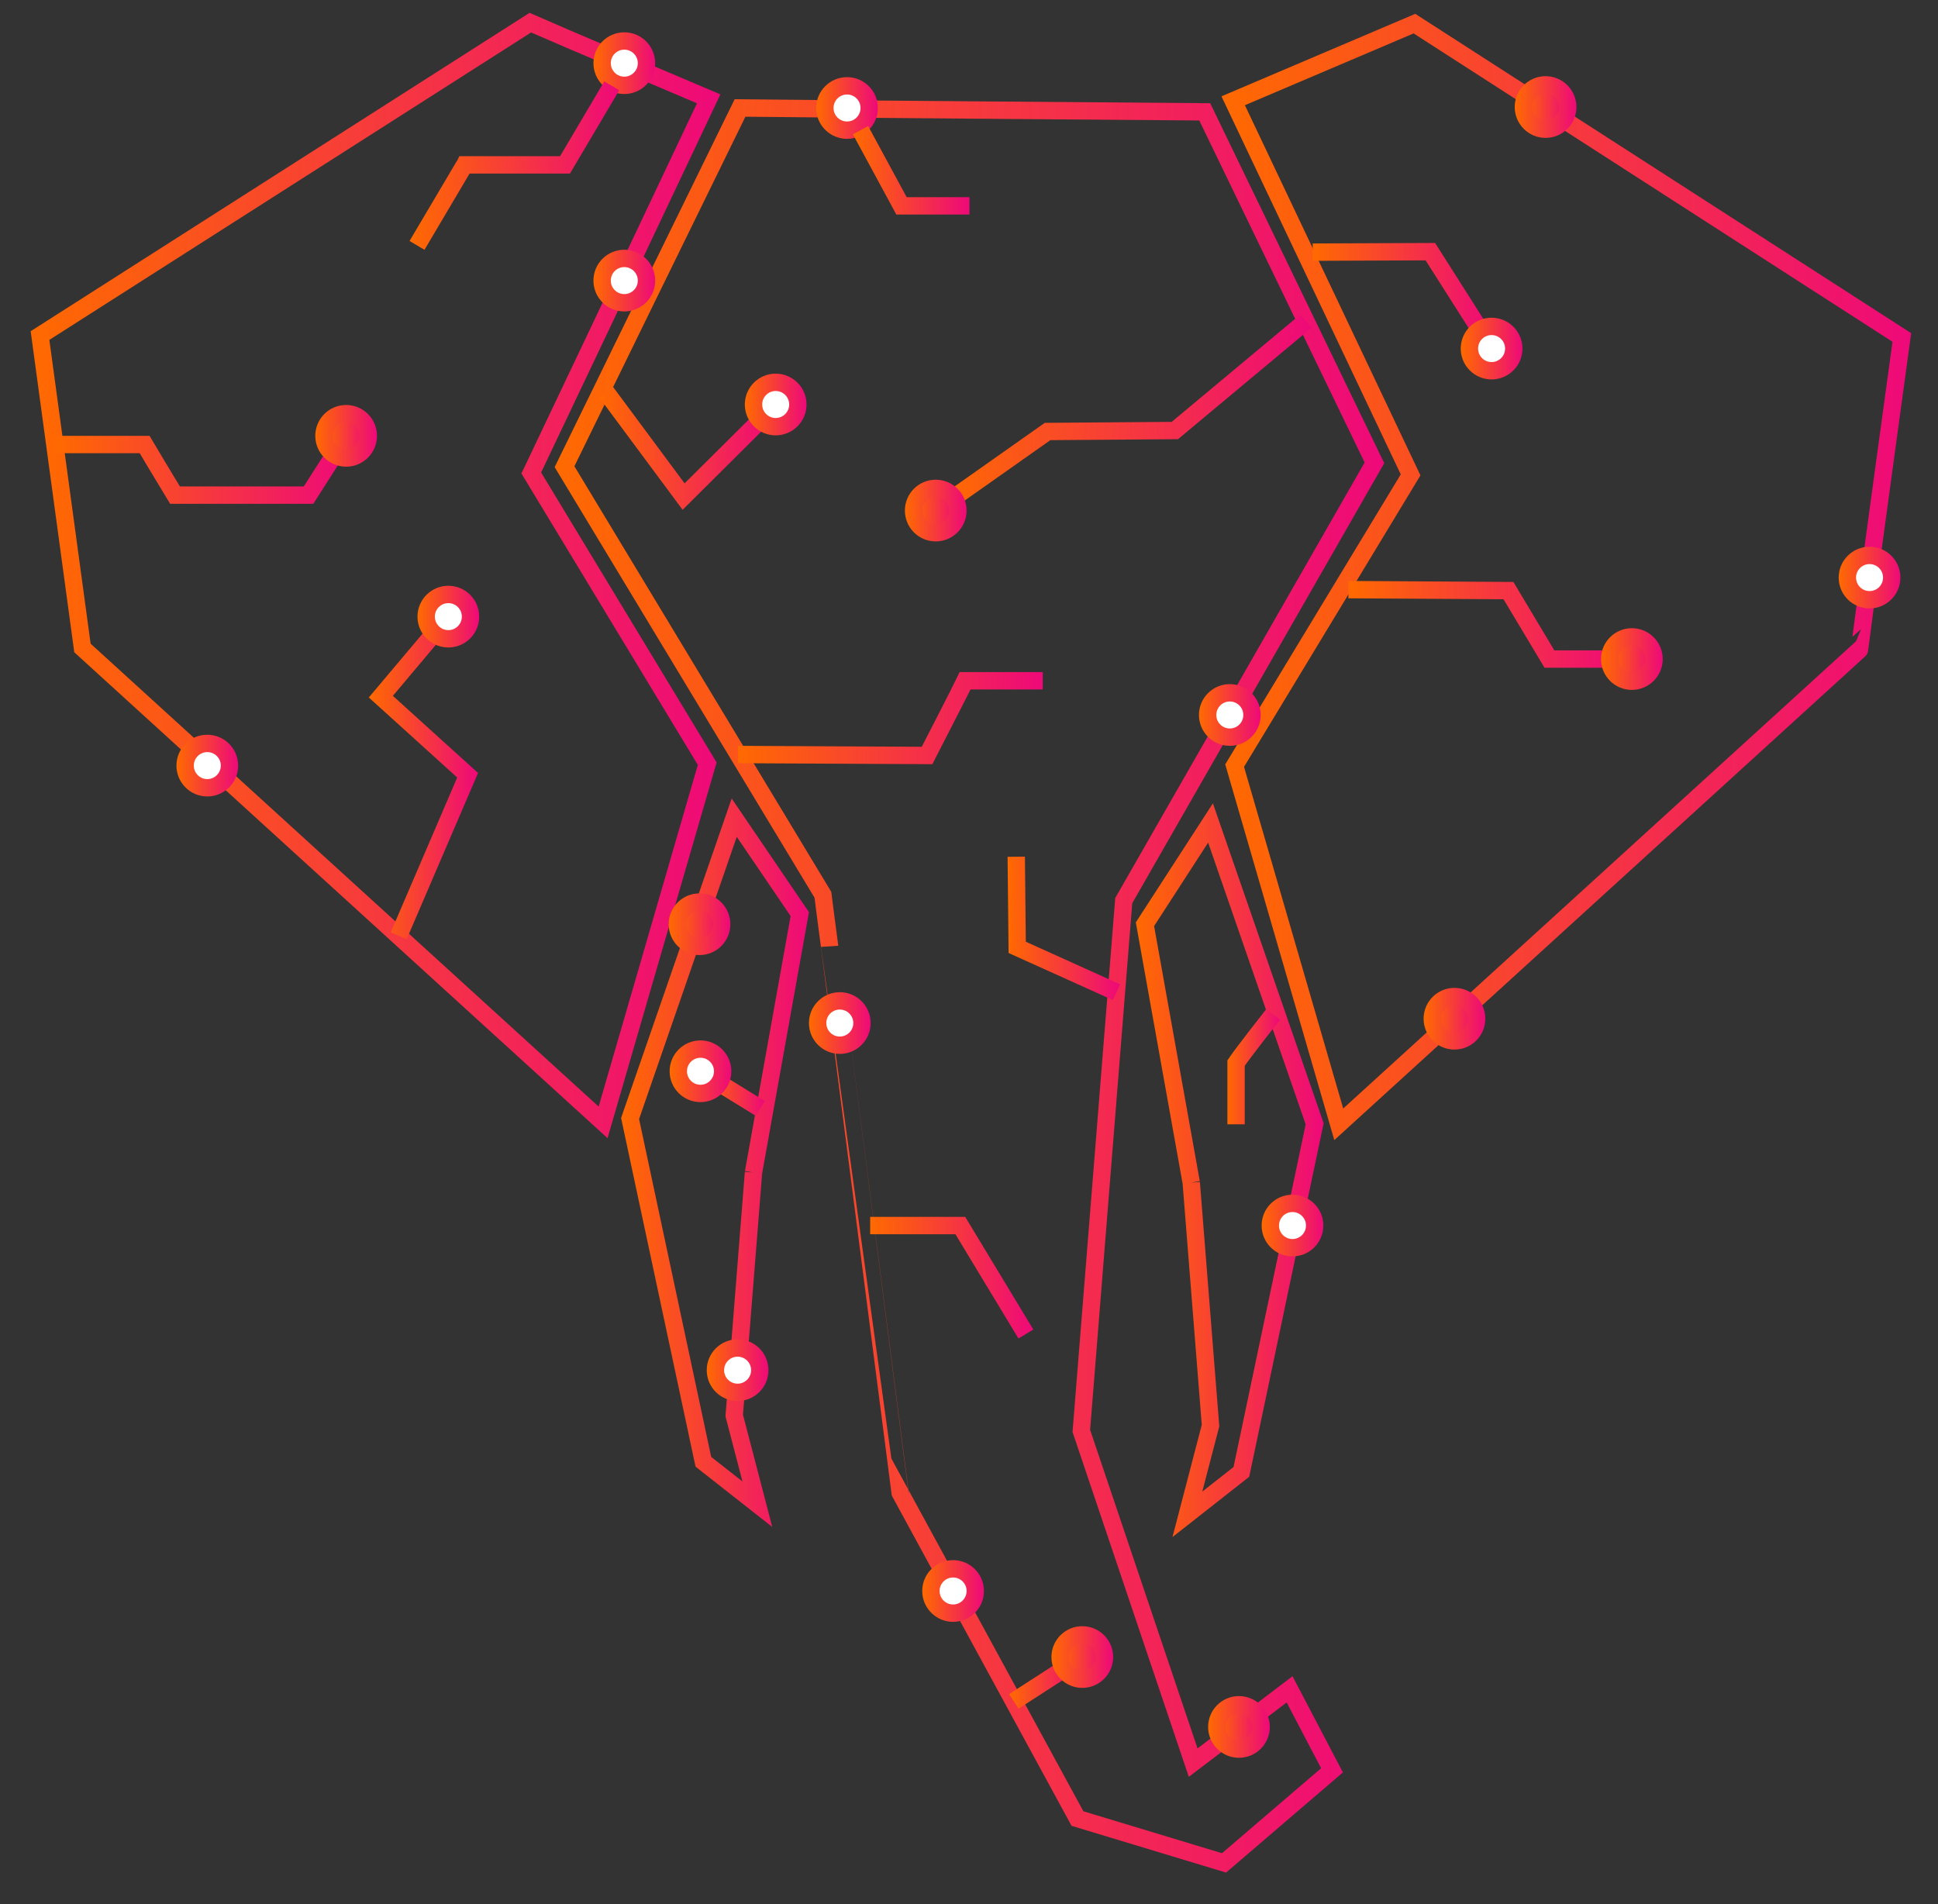 <?xml version="1.0" encoding="utf-8"?>
<!-- Generator: Adobe Illustrator 21.1.0, SVG Export Plug-In . SVG Version: 6.00 Build 0)  -->
<svg version="1.1"
	 id="svg2" inkscape:version="0.91 r13725" sodipodi:docname="elephant head.svg" xmlns:cc="http://creativecommons.org/ns#" xmlns:dc="http://purl.org/dc/elements/1.1/" xmlns:inkscape="http://www.inkscape.org/namespaces/inkscape" xmlns:rdf="http://www.w3.org/1999/02/22-rdf-syntax-ns#" xmlns:sodipodi="http://sodipodi.sourceforge.net/DTD/sodipodi-0.dtd" xmlns:svg="http://www.w3.org/2000/svg"
	 xmlns="http://www.w3.org/2000/svg" xmlns:xlink="http://www.w3.org/1999/xlink" x="0px" y="0px" viewBox="0 0 402 395"
	 style="enable-background:new 0 0 402 395;" xml:space="preserve">
<rect x="0" y="0" width="402" height="395" fill="#333333" stroke="none"/>
<style type="text/css">
	.st0{fill:none;stroke:url(#SVGID_1_);stroke-width:3.6;stroke-miterlimit:10;}
	.st1{fill:none;stroke:url(#SVGID_2_);stroke-width:3.6;stroke-miterlimit:10;}
	.st2{fill:none;stroke:url(#SVGID_3_);stroke-width:3.6;stroke-miterlimit:10;}
	.st3{fill:none;stroke:url(#SVGID_4_);stroke-width:3.6;stroke-miterlimit:10;}
	.st4{fill:none;stroke:url(#SVGID_5_);stroke-width:3.6;stroke-miterlimit:10;}
	.st5{fill:none;stroke:url(#SVGID_6_);stroke-width:3.6;stroke-miterlimit:10;}
	.st6{fill:#FFFFFF;stroke:url(#SVGID_7_);stroke-width:3.6;stroke-miterlimit:10;}
	.st7{fill:#FFFFFF;stroke:url(#SVGID_8_);stroke-width:3.6;stroke-miterlimit:10;}
	.st8{fill:#FFFFFF;stroke:url(#SVGID_9_);stroke-width:3.6;stroke-miterlimit:10;}
	.st9{fill:url(#SVGID_10_);stroke:url(#SVGID_11_);stroke-width:3.6;stroke-miterlimit:10;}
	.st10{fill:#FFFFFF;stroke:url(#SVGID_12_);stroke-width:3.6;stroke-miterlimit:10;}
	.st11{fill:#FFFFFF;stroke:url(#SVGID_13_);stroke-width:3.6;stroke-miterlimit:10;}
	.st12{fill:url(#SVGID_14_);stroke:url(#SVGID_15_);stroke-width:3.6;stroke-miterlimit:10;}
	.st13{fill:#FFFFFF;stroke:url(#SVGID_16_);stroke-width:3.6;stroke-miterlimit:10;}
	.st14{fill:#FFFFFF;stroke:url(#SVGID_17_);stroke-width:3.6;stroke-miterlimit:10;}
	.st15{fill:#FFFFFF;stroke:url(#SVGID_18_);stroke-width:3.6;stroke-miterlimit:10;}
	.st16{fill:#FFFFFF;stroke:url(#SVGID_19_);stroke-width:3.6;stroke-miterlimit:10;}
	.st17{fill:#FFFFFF;stroke:url(#SVGID_20_);stroke-width:3.6;stroke-miterlimit:10;}
	.st18{fill:url(#SVGID_21_);stroke:url(#SVGID_22_);stroke-width:3.6;stroke-miterlimit:10;}
	.st19{fill:url(#SVGID_23_);stroke:url(#SVGID_24_);stroke-width:3.6;stroke-miterlimit:10;}
	.st20{fill:none;stroke:url(#SVGID_25_);stroke-width:3.6;stroke-miterlimit:10;}
	.st21{fill:none;stroke:url(#SVGID_26_);stroke-width:3.6;stroke-miterlimit:10;}
	.st22{fill:none;stroke:url(#SVGID_27_);stroke-width:3.6;stroke-miterlimit:10;}
	.st23{fill:none;stroke:url(#SVGID_28_);stroke-width:3.6;stroke-miterlimit:10;}
	.st24{fill:none;stroke:url(#SVGID_29_);stroke-width:3.6;stroke-miterlimit:10;}
	.st25{fill:none;stroke:url(#SVGID_30_);stroke-width:3.6;stroke-miterlimit:10;}
	.st26{fill:none;stroke:url(#SVGID_31_);stroke-width:3.6;stroke-miterlimit:10;}
	.st27{fill:none;stroke:url(#SVGID_32_);stroke-width:3.6;stroke-miterlimit:10;}
	.st28{fill:none;stroke:url(#SVGID_33_);stroke-width:3.6;stroke-miterlimit:10;}
	.st29{fill:none;stroke:url(#SVGID_34_);stroke-width:3.6;stroke-miterlimit:10;}
	.st30{fill:none;stroke:url(#SVGID_35_);stroke-width:3.6;stroke-miterlimit:10;}
	.st31{fill:none;stroke:url(#SVGID_36_);stroke-width:3.6;stroke-miterlimit:10;}
	.st32{fill:none;stroke:url(#SVGID_37_);stroke-width:3.6;stroke-miterlimit:10;}
	.st33{fill:none;stroke:url(#SVGID_38_);stroke-width:3.6;stroke-miterlimit:10;}
	.st34{fill:none;stroke:url(#SVGID_39_);stroke-width:3.6;stroke-miterlimit:10;}
	.st35{fill:none;stroke:url(#SVGID_40_);stroke-width:3.6;stroke-miterlimit:10;}
	.st36{fill:none;stroke:url(#SVGID_41_);stroke-width:3.6;stroke-miterlimit:10;}
	.st37{fill:none;stroke:url(#SVGID_42_);stroke-width:3.6;stroke-miterlimit:10;}
	.st38{fill:none;stroke:url(#SVGID_43_);stroke-width:3.6;stroke-miterlimit:10;}
	.st39{fill:none;stroke:url(#SVGID_44_);stroke-width:3.6;stroke-miterlimit:10;}
	.st40{fill:none;stroke:url(#SVGID_45_);stroke-width:3.6;stroke-miterlimit:10;}
	.st41{fill:none;stroke:url(#SVGID_46_);stroke-width:3.6;stroke-miterlimit:10;}
	.st42{fill:none;stroke:url(#SVGID_47_);stroke-width:3.6;stroke-miterlimit:10;}
	.st43{fill:none;stroke:url(#SVGID_48_);stroke-width:3.6;stroke-miterlimit:10;}
	.st44{fill:url(#SVGID_49_);stroke:url(#SVGID_50_);stroke-width:3.6;stroke-miterlimit:10;}
	.st45{fill:url(#SVGID_51_);stroke:url(#SVGID_52_);stroke-width:3.6;stroke-miterlimit:10;}
	.st46{fill:url(#SVGID_53_);stroke:url(#SVGID_54_);stroke-width:3.6;stroke-miterlimit:10;}
	.st47{fill:url(#SVGID_55_);stroke:url(#SVGID_56_);stroke-width:3.6;stroke-miterlimit:10;}
	.st48{fill:#FFFFFF;stroke:url(#SVGID_57_);stroke-width:3.6;stroke-miterlimit:10;}
	.st49{fill:#FFFFFF;stroke:url(#SVGID_58_);stroke-width:3.6;stroke-miterlimit:10;}
	.st50{fill:#FFFFFF;stroke:url(#SVGID_59_);stroke-width:3.6;stroke-miterlimit:10;}
	.st51{fill:#FFFFFF;stroke:url(#SVGID_60_);stroke-width:3.6;stroke-miterlimit:10;}
</style>
<sodipodi:namedview  bordercolor="#666666" borderopacity="1.0" fit-margin-bottom="0" fit-margin-left="0" fit-margin-right="0" fit-margin-top="0" id="base" inkscape:current-layer="layer2" inkscape:cx="320.1408" inkscape:cy="219.95768" inkscape:document-units="px" inkscape:guide-bbox="true" inkscape:pageopacity="0.0" inkscape:pageshadow="2" inkscape:window-height="744" inkscape:window-maximized="1" inkscape:window-width="1366" inkscape:window-x="0" inkscape:window-y="24" inkscape:zoom="1" pagecolor="#ffffff" showgrid="false" showguides="true">
	</sodipodi:namedview>
<linearGradient id="SVGID_1_" gradientUnits="userSpaceOnUse" x1="253.37" y1="119.673" x2="396.439" y2="119.673">
	<stop  offset="0" style="stop-color:#FF6A00"/>
	<stop  offset="1" style="stop-color:#EE0979"/>
</linearGradient>
<path class="st0" d="M386.9,125.7c2.4-17.8,7.6-55.7,7.6-55.7L293.4,4.9l-37.6,16l36.8,77.6l-36.5,60.3l21.6,74.4l108-98.4
	C385.7,134.8,386.2,131.2,386.9,125.7z"/>
<linearGradient id="SVGID_2_" gradientUnits="userSpaceOnUse" x1="6.362" y1="119.369" x2="149.428" y2="119.369">
	<stop  offset="0" style="stop-color:#FF6A00"/>
	<stop  offset="1" style="stop-color:#EE0979"/>
</linearGradient>
<path class="st1" d="M114.1,89.9C123.6,70,147,20.5,147,20.5S114.7,6.8,110,4.7L8.3,69.6l8.8,64.8l108,98.4l21.6-74.4l-36.5-60.3
	C110.2,98.1,111.7,95,114.1,89.9z"/>
<linearGradient id="SVGID_3_" gradientUnits="userSpaceOnUse" x1="128.835" y1="241.17" x2="167.801" y2="241.17">
	<stop  offset="0" style="stop-color:#FF6A00"/>
	<stop  offset="1" style="stop-color:#EE0979"/>
</linearGradient>
<polyline class="st2" points="156.3,243.2 165.9,189.6 152.3,169.6 130.7,232 145.9,303.2 157.1,312 152.3,293.6 156.3,243.2 "/>
<linearGradient id="SVGID_4_" gradientUnits="userSpaceOnUse" x1="235.603" y1="242.722" x2="274.564" y2="242.722">
	<stop  offset="0" style="stop-color:#FF6A00"/>
	<stop  offset="1" style="stop-color:#EE0979"/>
</linearGradient>
<polyline class="st3" points="247.1,245.3 251.1,295.7 246.3,314.1 257.5,305.3 272.7,233.1 251.1,170.7 237.5,191.7 247.1,245.3 
	"/>
<linearGradient id="SVGID_5_" gradientUnits="userSpaceOnUse" x1="115.052" y1="204.496" x2="287.134" y2="204.496">
	<stop  offset="0" style="stop-color:#FF6A00"/>
	<stop  offset="1" style="stop-color:#EE0979"/>
</linearGradient>
<path class="st4" d="M172.1,196.4c-0.9-6.7-1.4-10.8-1.4-10.8l-53.6-88.8c0,0,32.4-66.3,36.4-74.4c6.8,0.1,96.4,0.8,96.4,0.8
	L285.1,96l-52,90.8l-8.8,110l23.2,68.8l20-15.2l8.8,16.8l-22.4,19.2l-30.4-9.2l-36.8-67.6C186.7,309.6,176,226.6,172.1,196.4z"/>
<linearGradient id="SVGID_6_" gradientUnits="userSpaceOnUse" x1="254.3" y1="21.8" x2="254.3" y2="21.8">
	<stop  offset="0" style="stop-color:#FF6A00"/>
	<stop  offset="1" style="stop-color:#EE0979"/>
</linearGradient>
<path class="st5" d="M254.3,21.8"/>
<linearGradient id="SVGID_7_" gradientUnits="userSpaceOnUse" x1="169.3" y1="22.4" x2="182.1" y2="22.4">
	<stop  offset="0" style="stop-color:#FF6A00"/>
	<stop  offset="1" style="stop-color:#EE0979"/>
</linearGradient>
<circle class="st6" cx="175.7" cy="22.4" r="4.6"/>
<linearGradient id="SVGID_8_" gradientUnits="userSpaceOnUse" x1="167.8" y1="212.2" x2="180.6" y2="212.2">
	<stop  offset="0" style="stop-color:#FF6A00"/>
	<stop  offset="1" style="stop-color:#EE0979"/>
</linearGradient>
<circle class="st7" cx="174.2" cy="212.2" r="4.6"/>
<linearGradient id="SVGID_9_" gradientUnits="userSpaceOnUse" x1="191.3" y1="330" x2="204.1" y2="330">
	<stop  offset="0" style="stop-color:#FF6A00"/>
	<stop  offset="1" style="stop-color:#EE0979"/>
</linearGradient>
<circle class="st8" cx="197.7" cy="330" r="4.6"/>
<linearGradient id="SVGID_10_" gradientUnits="userSpaceOnUse" x1="252.4" y1="358.2" x2="261.6" y2="358.2">
	<stop  offset="0" style="stop-color:#FF6A00"/>
	<stop  offset="1" style="stop-color:#EE0979"/>
</linearGradient>
<linearGradient id="SVGID_11_" gradientUnits="userSpaceOnUse" x1="250.6" y1="358.2" x2="263.4" y2="358.2">
	<stop  offset="0" style="stop-color:#FF6A00"/>
	<stop  offset="1" style="stop-color:#EE0979"/>
</linearGradient>
<circle class="st9" cx="257" cy="358.2" r="4.6"/>
<linearGradient id="SVGID_12_" gradientUnits="userSpaceOnUse" x1="248.7" y1="148.3" x2="261.5" y2="148.3">
	<stop  offset="0" style="stop-color:#FF6A00"/>
	<stop  offset="1" style="stop-color:#EE0979"/>
</linearGradient>
<circle class="st10" cx="255.1" cy="148.3" r="4.6"/>
<linearGradient id="SVGID_13_" gradientUnits="userSpaceOnUse" x1="261.7" y1="254.2" x2="274.5" y2="254.2">
	<stop  offset="0" style="stop-color:#FF6A00"/>
	<stop  offset="1" style="stop-color:#EE0979"/>
</linearGradient>
<circle class="st11" cx="268.1" cy="254.2" r="4.6"/>
<linearGradient id="SVGID_14_" gradientUnits="userSpaceOnUse" x1="140.5" y1="191.7" x2="149.7" y2="191.7">
	<stop  offset="0" style="stop-color:#FF6A00"/>
	<stop  offset="1" style="stop-color:#EE0979"/>
</linearGradient>
<linearGradient id="SVGID_15_" gradientUnits="userSpaceOnUse" x1="138.7" y1="191.7" x2="151.5" y2="191.7">
	<stop  offset="0" style="stop-color:#FF6A00"/>
	<stop  offset="1" style="stop-color:#EE0979"/>
</linearGradient>
<circle class="st12" cx="145.1" cy="191.7" r="4.6"/>
<linearGradient id="SVGID_16_" gradientUnits="userSpaceOnUse" x1="146.6" y1="284.2" x2="159.4" y2="284.2">
	<stop  offset="0" style="stop-color:#FF6A00"/>
	<stop  offset="1" style="stop-color:#EE0979"/>
</linearGradient>
<circle class="st13" cx="153" cy="284.2" r="4.6"/>
<linearGradient id="SVGID_17_" gradientUnits="userSpaceOnUse" x1="36.6" y1="158.8" x2="49.4" y2="158.8">
	<stop  offset="0" style="stop-color:#FF6A00"/>
	<stop  offset="1" style="stop-color:#EE0979"/>
</linearGradient>
<circle class="st14" cx="43" cy="158.8" r="4.6"/>
<linearGradient id="SVGID_18_" gradientUnits="userSpaceOnUse" x1="123.1" y1="13.1" x2="135.9" y2="13.1">
	<stop  offset="0" style="stop-color:#FF6A00"/>
	<stop  offset="1" style="stop-color:#EE0979"/>
</linearGradient>
<circle class="st15" cx="129.5" cy="13.1" r="4.6"/>
<linearGradient id="SVGID_19_" gradientUnits="userSpaceOnUse" x1="123.1" y1="58.2" x2="135.9" y2="58.2">
	<stop  offset="0" style="stop-color:#FF6A00"/>
	<stop  offset="1" style="stop-color:#EE0979"/>
</linearGradient>
<circle class="st16" cx="129.5" cy="58.2" r="4.6"/>
<linearGradient id="SVGID_20_" gradientUnits="userSpaceOnUse" x1="381.4" y1="119.8" x2="394.2" y2="119.8">
	<stop  offset="0" style="stop-color:#FF6A00"/>
	<stop  offset="1" style="stop-color:#EE0979"/>
</linearGradient>
<circle class="st17" cx="387.8" cy="119.8" r="4.6"/>
<linearGradient id="SVGID_21_" gradientUnits="userSpaceOnUse" x1="297.1" y1="211.3" x2="306.3" y2="211.3">
	<stop  offset="0" style="stop-color:#FF6A00"/>
	<stop  offset="1" style="stop-color:#EE0979"/>
</linearGradient>
<linearGradient id="SVGID_22_" gradientUnits="userSpaceOnUse" x1="295.3" y1="211.3" x2="308.1" y2="211.3">
	<stop  offset="0" style="stop-color:#FF6A00"/>
	<stop  offset="1" style="stop-color:#EE0979"/>
</linearGradient>
<circle class="st18" cx="301.7" cy="211.3" r="4.6"/>
<linearGradient id="SVGID_23_" gradientUnits="userSpaceOnUse" x1="316" y1="22.2" x2="325.2" y2="22.2">
	<stop  offset="0" style="stop-color:#FF6A00"/>
	<stop  offset="1" style="stop-color:#EE0979"/>
</linearGradient>
<linearGradient id="SVGID_24_" gradientUnits="userSpaceOnUse" x1="314.2" y1="22.2" x2="327" y2="22.2">
	<stop  offset="0" style="stop-color:#FF6A00"/>
	<stop  offset="1" style="stop-color:#EE0979"/>
</linearGradient>
<circle class="st19" cx="320.6" cy="22.2" r="4.6"/>
<linearGradient id="SVGID_25_" gradientUnits="userSpaceOnUse" x1="176.917" y1="35.322" x2="201.1" y2="35.322">
	<stop  offset="0" style="stop-color:#FF6A00"/>
	<stop  offset="1" style="stop-color:#EE0979"/>
</linearGradient>
<polyline class="st20" points="178.5,27 187,42.7 201.1,42.7 "/>
<linearGradient id="SVGID_26_" gradientUnits="userSpaceOnUse" x1="272.293" y1="60.831" x2="309.719" y2="60.831">
	<stop  offset="0" style="stop-color:#FF6A00"/>
	<stop  offset="1" style="stop-color:#EE0979"/>
</linearGradient>
<polyline class="st21" points="272.3,52.3 296.7,52.2 308.2,70.3 "/>
<linearGradient id="SVGID_27_" gradientUnits="userSpaceOnUse" x1="279.689" y1="129.5" x2="337.2" y2="129.5">
	<stop  offset="0" style="stop-color:#FF6A00"/>
	<stop  offset="1" style="stop-color:#EE0979"/>
</linearGradient>
<path class="st22" d="M279.7,122.3l33.2,0.2l8.5,14.2c0.4,0,0.7,0,0.7,0h15.1"/>
<linearGradient id="SVGID_28_" gradientUnits="userSpaceOnUse" x1="321.3" y1="136.7" x2="321.3" y2="136.7">
	<stop  offset="0" style="stop-color:#FF6A00"/>
	<stop  offset="1" style="stop-color:#EE0979"/>
</linearGradient>
<path class="st23" d="M321.3,136.7"/>
<linearGradient id="SVGID_29_" gradientUnits="userSpaceOnUse" x1="337" y1="137.5" x2="337" y2="137.5">
	<stop  offset="0" style="stop-color:#FF6A00"/>
	<stop  offset="1" style="stop-color:#EE0979"/>
</linearGradient>
<path class="st24" d="M337,137.5"/>
<linearGradient id="SVGID_30_" gradientUnits="userSpaceOnUse" x1="209" y1="192.561" x2="232.341" y2="192.561">
	<stop  offset="0" style="stop-color:#FF6A00"/>
	<stop  offset="1" style="stop-color:#EE0979"/>
</linearGradient>
<polyline class="st25" points="210.8,177.7 211,196.5 231.6,205.8 "/>
<linearGradient id="SVGID_31_" gradientUnits="userSpaceOnUse" x1="200.3" y1="141" x2="200.3" y2="141">
	<stop  offset="0" style="stop-color:#FF6A00"/>
	<stop  offset="1" style="stop-color:#EE0979"/>
</linearGradient>
<path class="st26" d="M200.3,141"/>
<linearGradient id="SVGID_32_" gradientUnits="userSpaceOnUse" x1="216.7" y1="141.2" x2="216.7" y2="141.2">
	<stop  offset="0" style="stop-color:#FF6A00"/>
	<stop  offset="1" style="stop-color:#EE0979"/>
</linearGradient>
<path class="st27" d="M216.7,141.2"/>
<linearGradient id="SVGID_33_" gradientUnits="userSpaceOnUse" x1="153.091" y1="148.953" x2="216.3" y2="148.953">
	<stop  offset="0" style="stop-color:#FF6A00"/>
	<stop  offset="1" style="stop-color:#EE0979"/>
</linearGradient>
<path class="st28" d="M216.3,141.2c0,0-13.4,0-16.1,0c-0.8,1.7-7.9,15.5-7.9,15.5l-39.2-0.2"/>
<linearGradient id="SVGID_34_" gradientUnits="userSpaceOnUse" x1="195.263" y1="85.495" x2="272.053" y2="85.495">
	<stop  offset="0" style="stop-color:#FF6A00"/>
	<stop  offset="1" style="stop-color:#EE0979"/>
</linearGradient>
<polyline class="st29" points="196.3,104.3 217.3,89.5 243.7,89.3 270.9,66.6 "/>
<linearGradient id="SVGID_35_" gradientUnits="userSpaceOnUse" x1="124.254" y1="92.985" x2="160.469" y2="92.985">
	<stop  offset="0" style="stop-color:#FF6A00"/>
	<stop  offset="1" style="stop-color:#EE0979"/>
</linearGradient>
<polyline class="st30" points="125.7,81.3 141.8,103 159.2,85.7 "/>
<linearGradient id="SVGID_36_" gradientUnits="userSpaceOnUse" x1="256.4" y1="220.4" x2="256.4" y2="220.4">
	<stop  offset="0" style="stop-color:#FF6A00"/>
	<stop  offset="1" style="stop-color:#EE0979"/>
</linearGradient>
<path class="st31" d="M256.4,220.4"/>
<linearGradient id="SVGID_37_" gradientUnits="userSpaceOnUse" x1="254.6" y1="221.242" x2="265.513" y2="221.242">
	<stop  offset="0" style="stop-color:#FF6A00"/>
	<stop  offset="1" style="stop-color:#EE0979"/>
</linearGradient>
<path class="st32" d="M256.4,233.2V221c0,0,0-0.2,0-0.5c1.7-2.5,7.7-10.1,7.7-10.1"/>
<linearGradient id="SVGID_38_" gradientUnits="userSpaceOnUse" x1="180.5" y1="265.016" x2="214.34" y2="265.016">
	<stop  offset="0" style="stop-color:#FF6A00"/>
	<stop  offset="1" style="stop-color:#EE0979"/>
</linearGradient>
<polyline class="st33" points="180.5,254.2 199.2,254.2 212.8,276.7 "/>
<linearGradient id="SVGID_39_" gradientUnits="userSpaceOnUse" x1="209.324" y1="348.8" x2="223.976" y2="348.8">
	<stop  offset="0" style="stop-color:#FF6A00"/>
	<stop  offset="1" style="stop-color:#EE0979"/>
</linearGradient>
<line class="st34" x1="210.3" y1="352.9" x2="223" y2="344.7"/>
<linearGradient id="SVGID_40_" gradientUnits="userSpaceOnUse" x1="146.357" y1="226.7" x2="158.643" y2="226.7">
	<stop  offset="0" style="stop-color:#FF6A00"/>
	<stop  offset="1" style="stop-color:#EE0979"/>
</linearGradient>
<line class="st35" x1="157.7" y1="229.9" x2="147.3" y2="223.5"/>
<linearGradient id="SVGID_41_" gradientUnits="userSpaceOnUse" x1="76.505" y1="161.475" x2="99.161" y2="161.475">
	<stop  offset="0" style="stop-color:#FF6A00"/>
	<stop  offset="1" style="stop-color:#EE0979"/>
</linearGradient>
<polyline class="st36" points="82.7,194.1 97,160.8 79,144.5 91.8,129.3 "/>
<linearGradient id="SVGID_42_" gradientUnits="userSpaceOnUse" x1="36.8" y1="103.5" x2="36.8" y2="103.5">
	<stop  offset="0" style="stop-color:#FF6A00"/>
	<stop  offset="1" style="stop-color:#EE0979"/>
</linearGradient>
<path class="st37" d="M36.8,103.5"/>
<linearGradient id="SVGID_43_" gradientUnits="userSpaceOnUse" x1="49.5" y1="102.7" x2="49.5" y2="102.7">
	<stop  offset="0" style="stop-color:#FF6A00"/>
	<stop  offset="1" style="stop-color:#EE0979"/>
</linearGradient>
<path class="st38" d="M49.5,102.7"/>
<linearGradient id="SVGID_44_" gradientUnits="userSpaceOnUse" x1="11.4" y1="97.45" x2="72.217" y2="97.45">
	<stop  offset="0" style="stop-color:#FF6A00"/>
	<stop  offset="1" style="stop-color:#EE0979"/>
</linearGradient>
<path class="st39" d="M70.7,92.2L64,102.7H36.7c0,0-0.1,0-0.4,0c-1.6-2.6-6.3-10.5-6.3-10.5H11.4"/>
<linearGradient id="SVGID_45_" gradientUnits="userSpaceOnUse" x1="117.1" y1="34.2" x2="117.1" y2="34.2">
	<stop  offset="0" style="stop-color:#FF6A00"/>
	<stop  offset="1" style="stop-color:#EE0979"/>
</linearGradient>
<path class="st40" d="M117.1,34.2"/>
<linearGradient id="SVGID_46_" gradientUnits="userSpaceOnUse" x1="95.5" y1="34.8" x2="95.5" y2="34.8">
	<stop  offset="0" style="stop-color:#FF6A00"/>
	<stop  offset="1" style="stop-color:#EE0979"/>
</linearGradient>
<path class="st41" d="M95.5,34.8"/>
<linearGradient id="SVGID_47_" gradientUnits="userSpaceOnUse" x1="117.1" y1="34.2" x2="117.1" y2="34.2">
	<stop  offset="0" style="stop-color:#FF6A00"/>
	<stop  offset="1" style="stop-color:#EE0979"/>
</linearGradient>
<path class="st42" d="M117.1,34.2"/>
<linearGradient id="SVGID_48_" gradientUnits="userSpaceOnUse" x1="84.951" y1="34.35" x2="128.449" y2="34.35">
	<stop  offset="0" style="stop-color:#FF6A00"/>
	<stop  offset="1" style="stop-color:#EE0979"/>
</linearGradient>
<path class="st43" d="M86.5,50.9l9.7-16.4c0,0,0.1-0.1,0.2-0.3c1.9,0,17.4,0,20.8,0l9.7-16.4"/>
<linearGradient id="SVGID_49_" gradientUnits="userSpaceOnUse" x1="67.2" y1="90.4" x2="76.4" y2="90.4">
	<stop  offset="0" style="stop-color:#FF6A00"/>
	<stop  offset="1" style="stop-color:#EE0979"/>
</linearGradient>
<linearGradient id="SVGID_50_" gradientUnits="userSpaceOnUse" x1="65.4" y1="90.4" x2="78.2" y2="90.4">
	<stop  offset="0" style="stop-color:#FF6A00"/>
	<stop  offset="1" style="stop-color:#EE0979"/>
</linearGradient>
<circle class="st44" cx="71.8" cy="90.4" r="4.6"/>
<linearGradient id="SVGID_51_" gradientUnits="userSpaceOnUse" x1="189.5" y1="105.9" x2="198.7" y2="105.9">
	<stop  offset="0" style="stop-color:#FF6A00"/>
	<stop  offset="1" style="stop-color:#EE0979"/>
</linearGradient>
<linearGradient id="SVGID_52_" gradientUnits="userSpaceOnUse" x1="187.7" y1="105.9" x2="200.5" y2="105.9">
	<stop  offset="0" style="stop-color:#FF6A00"/>
	<stop  offset="1" style="stop-color:#EE0979"/>
</linearGradient>
<circle class="st45" cx="194.1" cy="105.9" r="4.6"/>
<linearGradient id="SVGID_53_" gradientUnits="userSpaceOnUse" x1="219.9" y1="343.7" x2="229.1" y2="343.7">
	<stop  offset="0" style="stop-color:#FF6A00"/>
	<stop  offset="1" style="stop-color:#EE0979"/>
</linearGradient>
<linearGradient id="SVGID_54_" gradientUnits="userSpaceOnUse" x1="218.1" y1="343.7" x2="230.9" y2="343.7">
	<stop  offset="0" style="stop-color:#FF6A00"/>
	<stop  offset="1" style="stop-color:#EE0979"/>
</linearGradient>
<circle class="st46" cx="224.5" cy="343.7" r="4.6"/>
<linearGradient id="SVGID_55_" gradientUnits="userSpaceOnUse" x1="333.9" y1="136.7" x2="343.1" y2="136.7">
	<stop  offset="0" style="stop-color:#FF6A00"/>
	<stop  offset="1" style="stop-color:#EE0979"/>
</linearGradient>
<linearGradient id="SVGID_56_" gradientUnits="userSpaceOnUse" x1="332.1" y1="136.7" x2="344.9" y2="136.7">
	<stop  offset="0" style="stop-color:#FF6A00"/>
	<stop  offset="1" style="stop-color:#EE0979"/>
</linearGradient>
<circle class="st47" cx="338.5" cy="136.7" r="4.6"/>
<linearGradient id="SVGID_57_" gradientUnits="userSpaceOnUse" x1="303" y1="72.3" x2="315.8" y2="72.3">
	<stop  offset="0" style="stop-color:#FF6A00"/>
	<stop  offset="1" style="stop-color:#EE0979"/>
</linearGradient>
<circle class="st48" cx="309.4" cy="72.3" r="4.6"/>
<linearGradient id="SVGID_58_" gradientUnits="userSpaceOnUse" x1="154.5" y1="83.9" x2="167.3" y2="83.9">
	<stop  offset="0" style="stop-color:#FF6A00"/>
	<stop  offset="1" style="stop-color:#EE0979"/>
</linearGradient>
<circle class="st49" cx="160.9" cy="83.9" r="4.6"/>
<linearGradient id="SVGID_59_" gradientUnits="userSpaceOnUse" x1="86.6" y1="127.9" x2="99.4" y2="127.9">
	<stop  offset="0" style="stop-color:#FF6A00"/>
	<stop  offset="1" style="stop-color:#EE0979"/>
</linearGradient>
<circle class="st50" cx="93" cy="127.9" r="4.6"/>
<linearGradient id="SVGID_60_" gradientUnits="userSpaceOnUse" x1="138.9" y1="222.2" x2="151.7" y2="222.2">
	<stop  offset="0" style="stop-color:#FF6A00"/>
	<stop  offset="1" style="stop-color:#EE0979"/>
</linearGradient>
<circle class="st51" cx="145.3" cy="222.2" r="4.6"/>
</svg>
